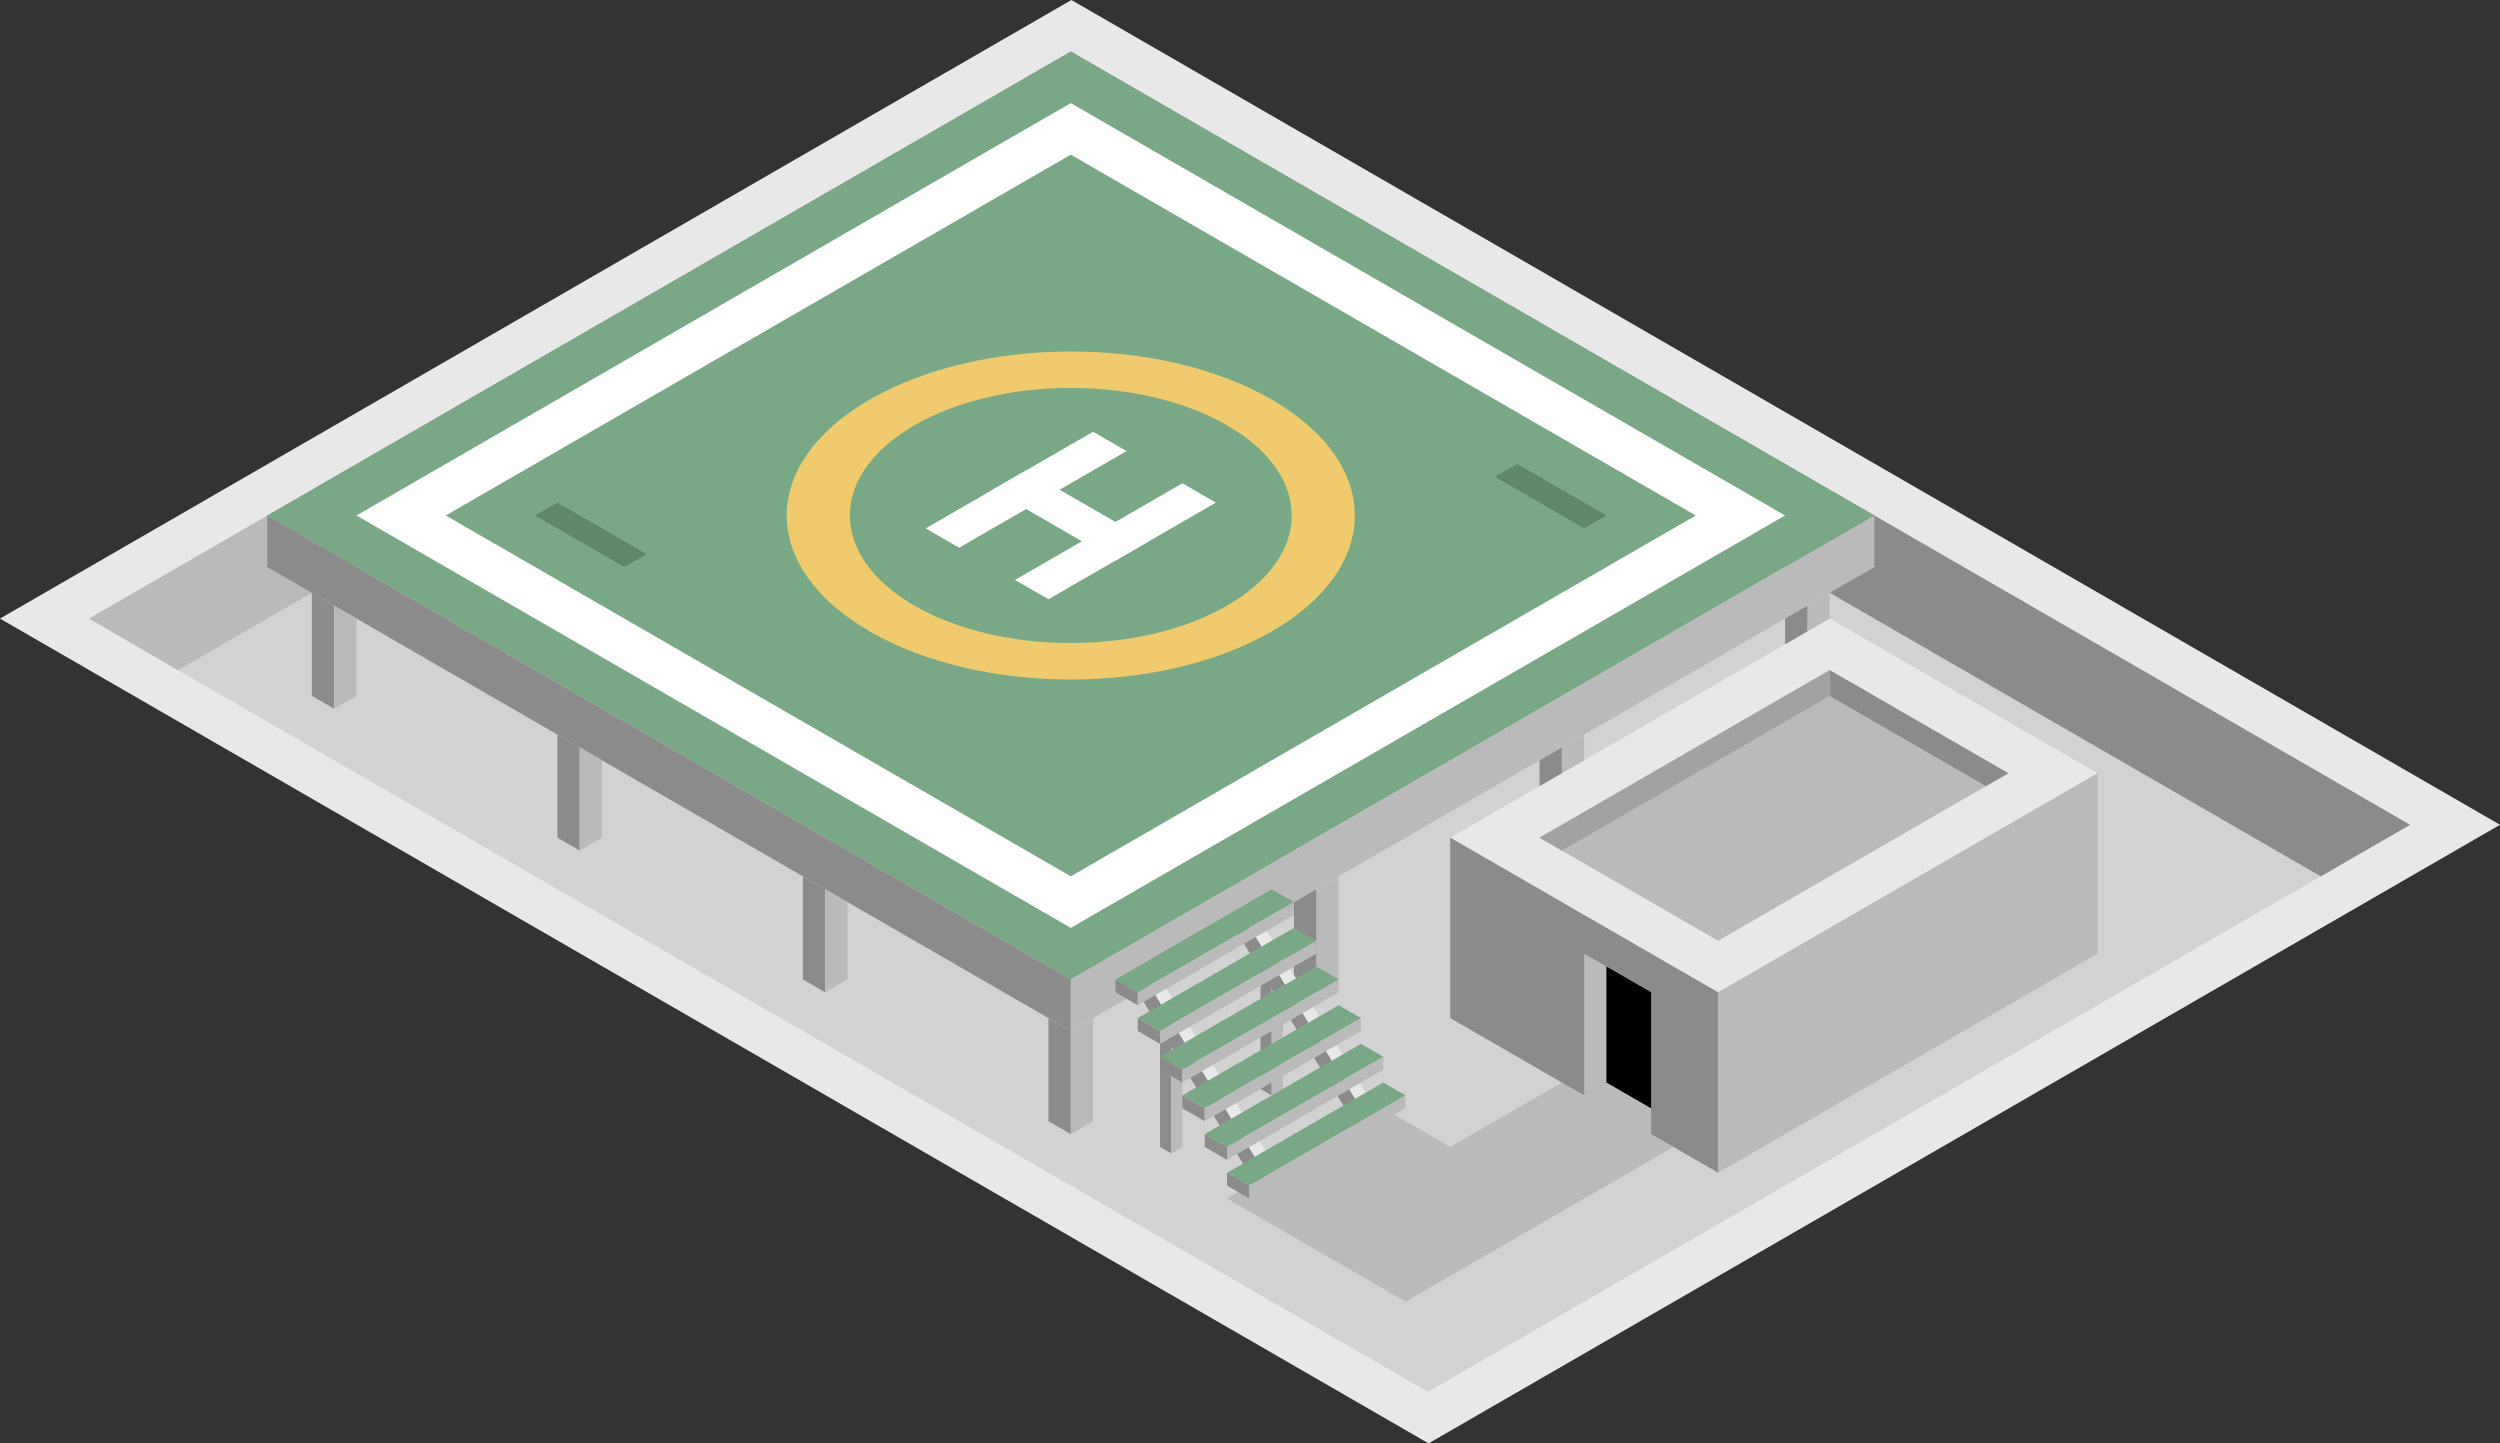 <svg id="Layer_1" data-name="Layer 1" xmlns="http://www.w3.org/2000/svg" viewBox="0 0 280 161.658">
  <rect x="0" y="0" width="280" height="161.658" fill="#333333" stroke="none"/>
  <defs>
    <style>
      .cls-1 {
        fill: #e9e8e8;
      }

      .cls-2 {
        fill: #d2d2d2;
      }

      .cls-3 {
        fill: #bababa;
      }

      .cls-4 {
        fill: #8b8b8b;
      }

      .cls-5 {
        fill: #79a886;
      }

      .cls-6 {
        fill: #fff;
      }

      .cls-7 {
        fill: #efcb6d;
      }

      .cls-8 {
        fill: #5d896a;
      }

      .cls-9 {
        fill: #a2a2a1;
      }

      .cls-10 {
        fill: #010101;
      }
    </style>
  </defs>
  <title>Artboard 21</title>
  <g>
    <path id="Path" class="cls-1" d="M120,0,0,69.282l160,92.376,120-69.282Z"/>
    <path id="Path-2" data-name="Path" class="cls-2" d="M269.926,92.376l-110,63.508-150-86.603,110-63.509Z"/>
    <path id="Path-3" data-name="Path" class="cls-3" d="M10,69.282l9.926,5.774,100-57.735V5.774Z"/>
    <path id="Path-4" data-name="Path" class="cls-4" d="M259.926,98.15l-140-80.829V5.774l150,86.603Z"/>
    <path id="Path-5" data-name="Path" class="cls-5" d="M29.926,57.735l90,51.962,90-51.962-90-51.962Z"/>
    <path id="Path-6" data-name="Path" class="cls-3" d="M119.926,109.697V115.47l90-51.962V57.735Z"/>
    <path id="Path-7" data-name="Path" class="cls-4" d="M119.926,109.697V115.47l-90-51.962V57.735Z"/>
    <path id="Path-8" data-name="Path" class="cls-4" d="M34.926,77.942l2.5,1.443V67.839l-2.5-1.443Z"/>
    <g id="Group">
      <path id="Path-9" data-name="Path" class="cls-3" d="M204.926,77.942l-2.5,1.443V67.839l2.5-1.443Z"/>
      <path id="Path-10" data-name="Path" class="cls-4" d="M199.926,69.282l2.5-1.443v11.547l-2.5-1.443Z"/>
    </g>
    <g id="Group-2" data-name="Group">
      <path id="Path-11" data-name="Path" class="cls-3" d="M149.926,110.418l-2.5,1.443V99.593l2.5-1.443Z"/>
      <path id="Path-12" data-name="Path" class="cls-4" d="M144.926,101.036l2.5-1.443V111.14l-2.5-1.443Z"/>
    </g>
    <g id="Group-3" data-name="Group">
      <path id="Path-13" data-name="Path" class="cls-4" d="M89.926,109.697l2.5,1.443V99.593l-2.5-1.443Z"/>
      <path id="Path-14" data-name="Path" class="cls-3" d="M94.926,101.036l-2.5-1.443V111.14l2.5-1.443Z"/>
    </g>
    <g id="Group-4" data-name="Group">
      <path id="Path-15" data-name="Path" class="cls-3" d="M177.426,93.82l-2.5,1.443V83.716l2.5-1.443Z"/>
      <path id="Path-16" data-name="Path" class="cls-4" d="M172.426,85.159l2.5-1.443v11.547l-2.5-1.443Z"/>
    </g>
    <g id="Group-5" data-name="Group">
      <path id="Path-17" data-name="Path" class="cls-4" d="M62.426,93.82l2.5,1.443V83.716l-2.5-1.443Z"/>
      <path id="Path-18" data-name="Path" class="cls-3" d="M67.426,85.159l-2.5-1.443v11.547l2.5-1.443Z"/>
    </g>
    <path id="Path-19" data-name="Path" class="cls-3" d="M39.926,69.282l-2.5-1.443v11.547l2.5-1.443Z"/>
    <g id="Group-6" data-name="Group">
      <path id="Path-20" data-name="Path" class="cls-3" d="M122.426,125.574l-2.5,1.443V115.47l2.5-1.443Z"/>
      <path id="Path-21" data-name="Path" class="cls-4" d="M117.426,114.027l2.5,1.443v11.547l-2.5-1.443Z"/>
    </g>
    <path id="Path-22" data-name="Path" class="cls-6" d="M119.926,103.923l-80-46.188,80-46.188,80,46.188Z"/>
    <path id="Path-23" data-name="Path" class="cls-5" d="M49.926,57.735l70,40.414,70-40.414-70-40.415Z"/>
    <path id="Path-24" data-name="Path" class="cls-4" d="M131.176,114.748l-1.25-.722v14.434l1.25.722Z"/>
    <path id="Path-25" data-name="Path" class="cls-4" d="M142.426,108.253l-1.25-.722v14.434l1.25.722Z"/>
    <path id="Path-26" data-name="Path" class="cls-3" d="M132.426,115.47l-1.25-.722v14.434l1.25-.722Z"/>
    <path id="Path-27" data-name="Path" class="cls-3" d="M143.676,108.975l-1.25-.722V122.687l1.25-.722Z"/>
    <path id="Path-28" data-name="Path" class="cls-7" d="M97.426,44.745h0c-12.418,7.17-12.418,18.811,0,25.981h0c12.418,7.17,32.582,7.17,45,0h0c12.418-7.17,12.418-18.811,0-25.981h0C130.008,37.575,109.844,37.575,97.426,44.745Z"/>
    <path id="Path-29" data-name="Path" class="cls-5" d="M102.426,47.631h0c-9.659,5.576-9.659,14.631,0,20.207h0c9.659,5.576,25.341,5.576,35,0h0c9.659-5.576,9.659-14.631,0-20.207h0C127.768,42.055,112.085,42.055,102.426,47.631Z"/>
    <path id="Path-30" data-name="Path" class="cls-1" d="M128.676,107.531l-1.25.722,15,24.537,1.25-.722Z"/>
    <path id="Path-31" data-name="Path" class="cls-1" d="M139.926,101.036l-1.25.722,15,24.537,1.25-.722Z"/>
    <path id="Path-32" data-name="Path" class="cls-4" d="M141.176,133.512v-2.887l-13.75-22.372V111.14Z"/>
    <path id="Path-33" data-name="Path" class="cls-4" d="M152.426,127.017V124.13l-13.75-22.372v2.887Z"/>
    <g id="Group-7" data-name="Group">
      <g id="Group-8" data-name="Group">
        <path id="Path-34" data-name="Path" class="cls-6" d="M117.426,67.117l-3.75-2.165,18.75-10.825,3.75,2.165Z"/>
        <path id="Path-35" data-name="Path" class="cls-6" d="M107.426,61.343l-3.75-2.165,18.75-10.825,3.75,2.165Z"/>
        <path id="Path-36" data-name="Path" class="cls-6" d="M124.926,62.787l-13.75-7.939,3.75-2.165,13.75,7.939Z"/>
      </g>
    </g>
    <path id="Path-37" data-name="Path" class="cls-5" d="M142.426,99.593l2.5,1.443-17.5,10.104-2.5-1.443Z"/>
    <path id="Path-38" data-name="Path" class="cls-5" d="M147.426,108.253l2.5,1.443-17.5,10.104-2.5-1.443Z"/>
    <path id="Path-39" data-name="Path" class="cls-5" d="M152.426,116.913l2.5,1.443-17.5,10.104-2.5-1.443Z"/>
    <path id="Path-40" data-name="Path" class="cls-5" d="M144.926,103.923l2.5,1.443-17.5,10.104-2.5-1.443Z"/>
    <path id="Path-41" data-name="Path" class="cls-5" d="M149.926,112.583l2.5,1.443-17.5,10.104-2.5-1.443Z"/>
    <path id="Path-42" data-name="Path" class="cls-5" d="M154.926,121.244l2.5,1.443-17.5,10.104-2.5-1.443Z"/>
    <path id="Path-43" data-name="Path" class="cls-3" d="M174.926,121.244l-12.5,7.217-7.5-4.33-17.5,10.104,20,11.547,30-17.32Z"/>
    <path id="Path-44" data-name="Path" class="cls-4" d="M139.926,132.791l-2.5-1.443v1.443l2.5,1.443Z"/>
    <path id="Path-45" data-name="Path" class="cls-4" d="M134.926,124.13l-2.5-1.443V124.13l2.5,1.443Z"/>
    <path id="Path-46" data-name="Path" class="cls-4" d="M129.926,115.47l-2.5-1.443V115.47l2.5,1.443Z"/>
    <path id="Path-47" data-name="Path" class="cls-4" d="M137.426,128.46l-2.5-1.443V128.46l2.5,1.443Z"/>
    <path id="Path-48" data-name="Path" class="cls-4" d="M132.426,119.8l-2.5-1.443V119.8l2.5,1.443Z"/>
    <path id="Path-49" data-name="Path" class="cls-4" d="M127.426,111.14l-2.5-1.443V111.14l2.5,1.443Z"/>
    <path id="Path-50" data-name="Path" class="cls-3" d="M144.926,102.48l-17.5,10.104V111.14l17.5-10.104Z"/>
    <path id="Path-51" data-name="Path" class="cls-3" d="M147.426,106.81l-17.5,10.104V115.47l17.5-10.104Z"/>
    <path id="Path-52" data-name="Path" class="cls-3" d="M149.926,111.14l-17.5,10.104V119.8l17.5-10.104Z"/>
    <path id="Path-53" data-name="Path" class="cls-3" d="M152.426,115.47l-17.5,10.104V124.13l17.5-10.104Z"/>
    <path id="Path-54" data-name="Path" class="cls-3" d="M154.926,119.8l-17.5,10.104V128.46l17.5-10.104Z"/>
    <path id="Path-55" data-name="Path" class="cls-3" d="M157.426,124.13l-17.5,10.104v-1.443l17.5-10.104Z"/>
    <path id="Path-56" data-name="Path" class="cls-8" d="M72.426,62.065l-2.5,1.443-10-5.774,2.5-1.443Z"/>
    <path id="Path-57" data-name="Path" class="cls-8" d="M179.926,57.735l-2.5,1.443-10-5.774,2.5-1.443Z"/>
    <path id="Path-58" data-name="Path" class="cls-1" d="M234.926,86.603l-42.5,24.537-30-17.32,42.5-24.537Z"/>
    <path id="Path-59" data-name="Path" class="cls-3" d="M192.426,111.14l42.5-24.537V106.81l-42.5,24.537Z"/>
    <path id="Path-60" data-name="Path" class="cls-4" d="M162.426,93.819v20.207l30,17.32V111.14Z"/>
    <path id="Path-61" data-name="Path" class="cls-3" d="M204.926,75.056l-32.5,18.764,20,11.547,32.5-18.764Z"/>
    <path id="Path-62" data-name="Path" class="cls-4" d="M224.926,86.603l-2.5,1.443-17.5-10.104V75.056Z"/>
    <path id="Path-63" data-name="Path" class="cls-9" d="M204.926,75.056v2.887l-30,17.32-2.5-1.443Z"/>
    <path id="Path-64" data-name="Path" class="cls-3" d="M177.426,106.81l2.5,1.443v12.99l-2.5,1.443Z"/>
    <path id="Path-65" data-name="Path" class="cls-3" d="M184.926,127.017l-2.5,1.443-7.5-4.33,5-2.887,5,2.887Z"/>
    <path id="Path-66" data-name="Path" class="cls-10" d="M179.926,108.253l5,2.887v12.99l-5-2.887Z"/>
  </g>
</svg>

